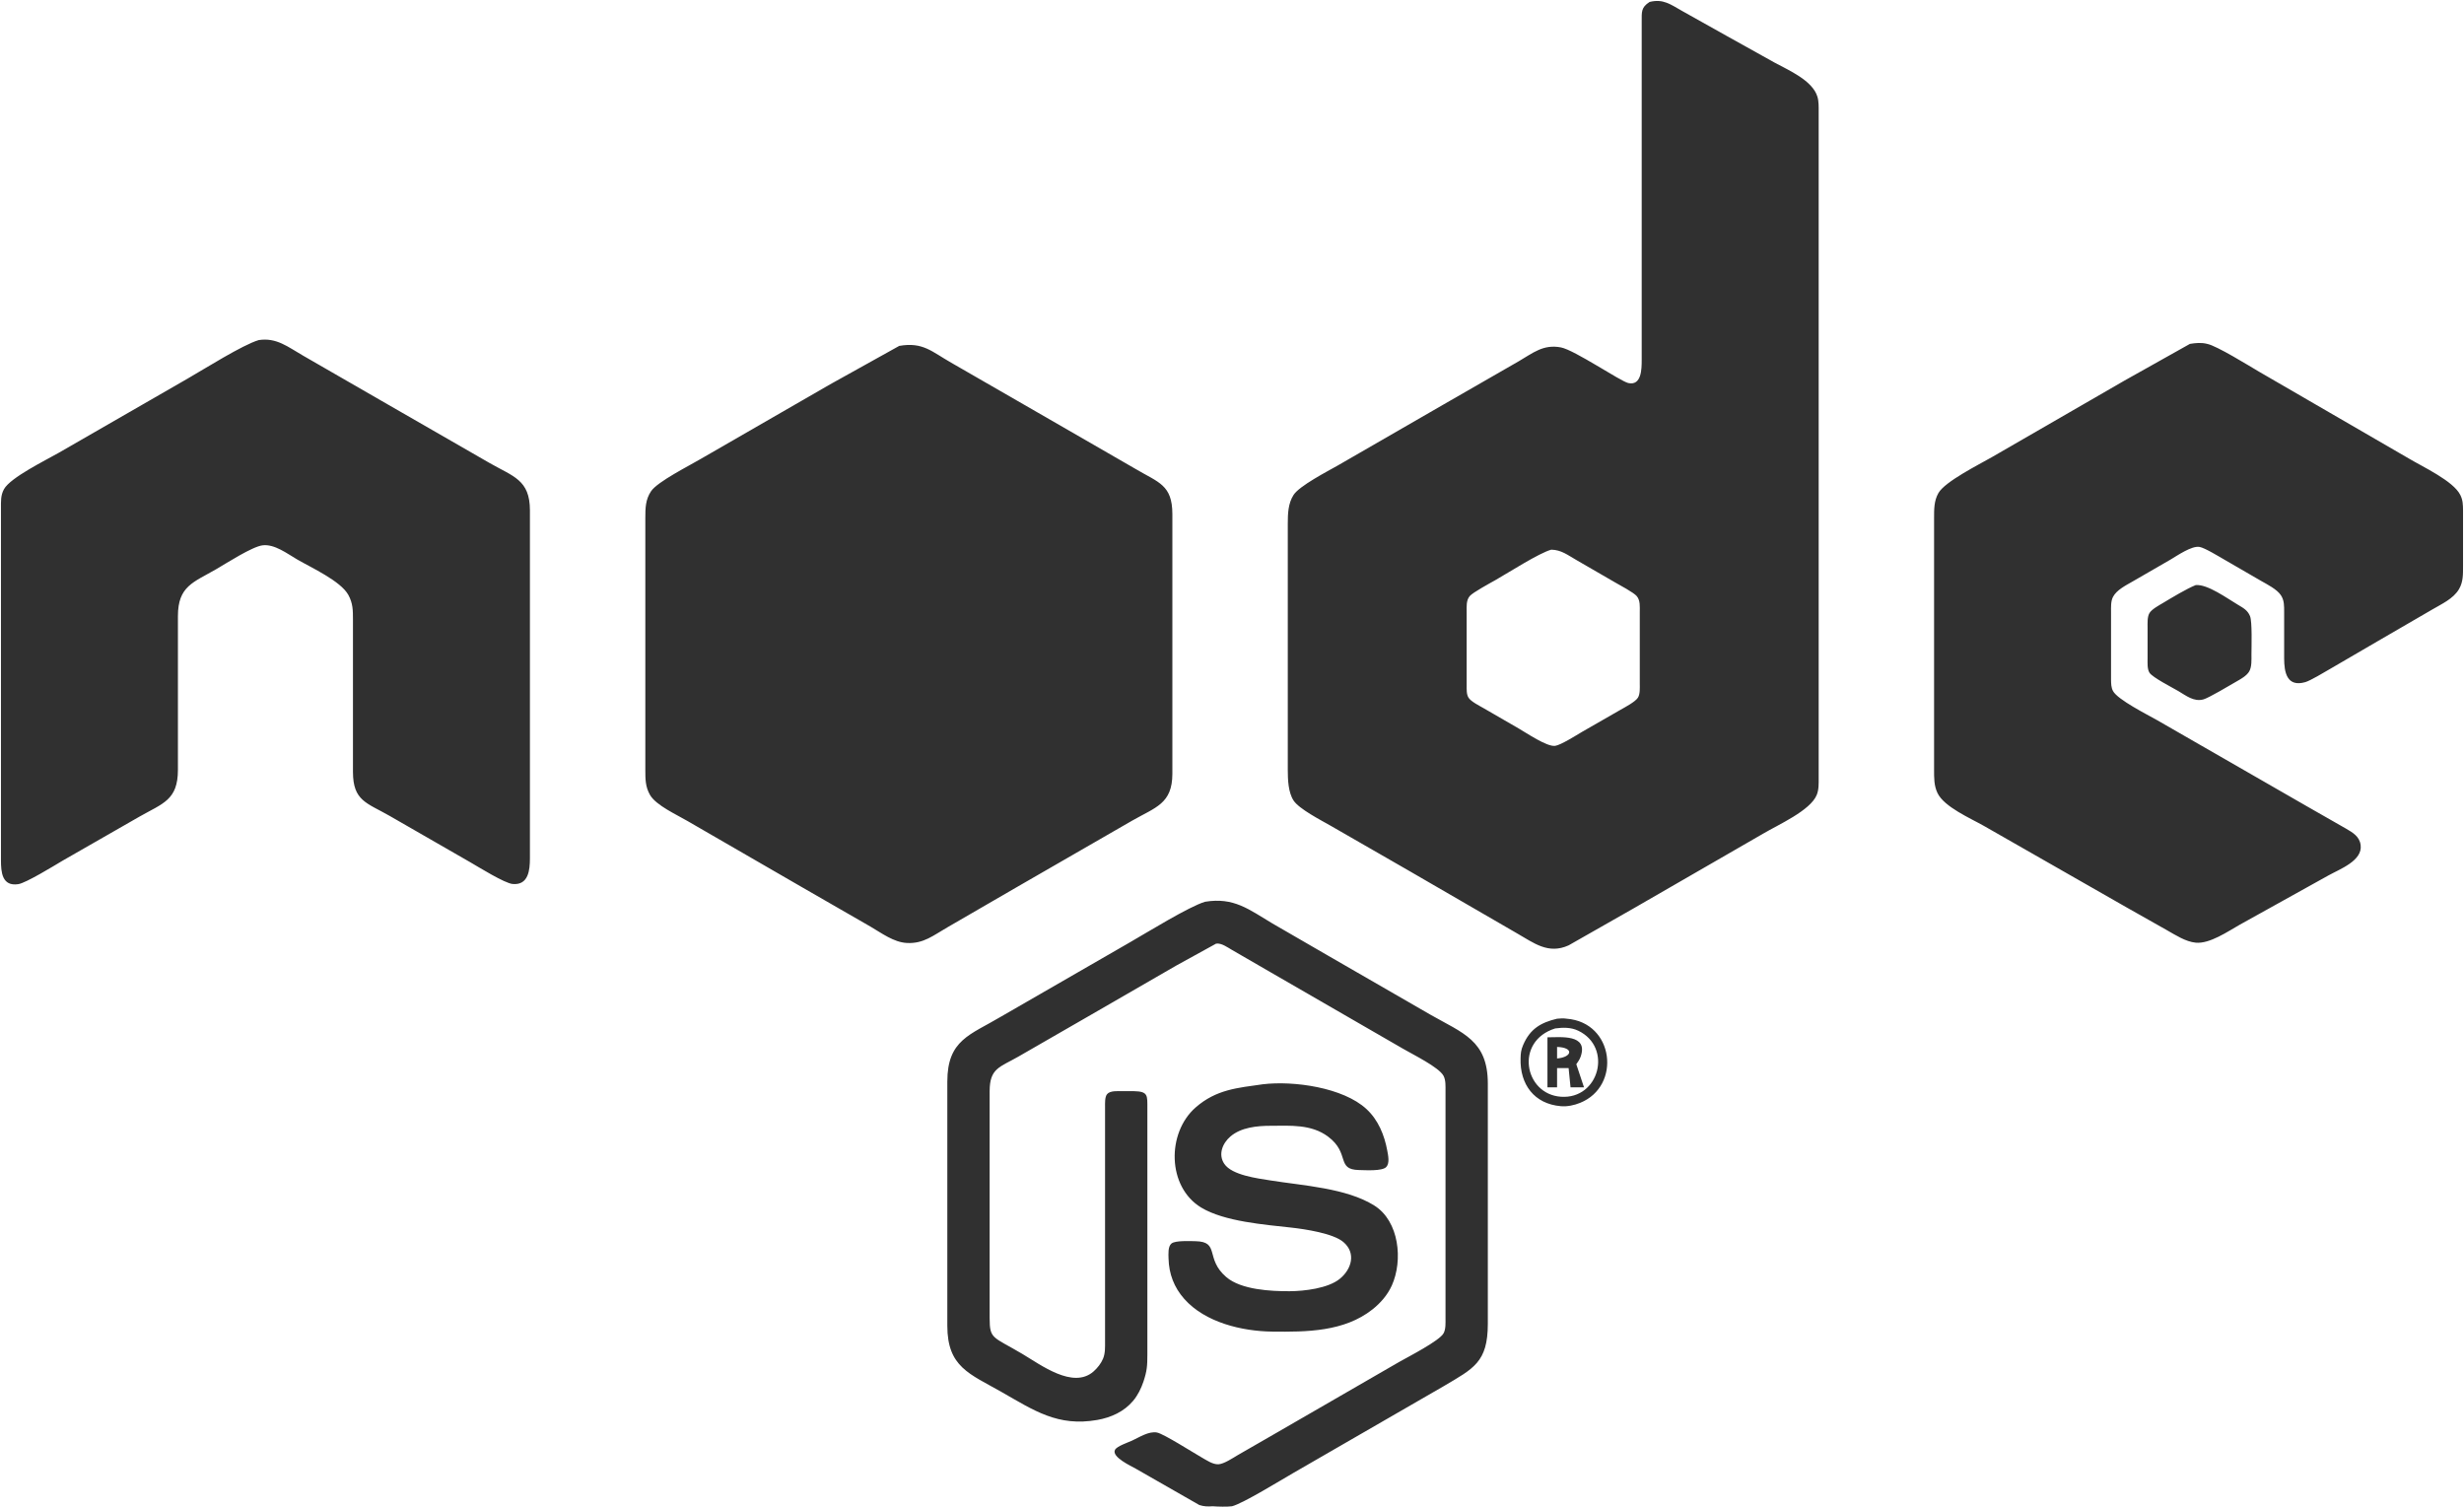 <svg xmlns="http://www.w3.org/2000/svg" viewBox="-0.5 -0.27 1281 783.79">
  <path id="nodejs-wordmark" fill="#303030" stroke="none" stroke-width="1"
    d="M 857.11,0.74            C 864.18,-1.02 868.00,2.04 874.00,5.42              874.00,5.42 897.00,18.30 897.00,18.30              897.00,18.30 922.00,32.23 922.00,32.23              929.39,36.25 941.78,41.52 944.35,50.00              945.11,52.49 945.00,55.41 945.00,58.00              945.00,58.00 945.00,167.00 945.00,167.00              945.00,167.00 945.00,404.00 945.00,404.00              945.00,407.02 945.15,410.14 943.99,413.00              940.68,421.16 923.76,428.58 916.00,433.20              916.00,433.20 849.00,471.85 849.00,471.85              849.00,471.85 815.00,491.20 815.00,491.20              804.37,496.00 796.95,489.96 788.00,484.85              788.00,484.85 732.00,452.42 732.00,452.42              732.00,452.42 691.00,428.85 691.00,428.85              686.12,426.06 674.86,420.27 672.01,415.91              669.22,411.64 669.01,404.95 669.00,400.00              669.00,400.00 669.00,272.00 669.00,272.00              669.01,266.90 669.14,261.50 672.00,257.04              675.04,252.31 689.50,244.85 695.00,241.72              695.00,241.72 750.00,210.00 750.00,210.00              750.00,210.00 789.00,187.58 789.00,187.58              796.44,183.26 801.81,178.58 811.00,180.34              818.09,181.69 841.95,197.96 846.00,198.86              852.97,200.43 852.99,191.42 853.00,187.00              853.00,187.00 853.00,47.00 853.00,47.00              853.00,47.00 853.00,11.00 853.00,11.00              853.03,6.01 852.58,3.61 857.11,0.74 Z            M 134.00,176.53            C 143.29,175.10 149.26,180.14 157.00,184.58              157.00,184.58 198.00,208.20 198.00,208.20              198.00,208.20 254.00,240.42 254.00,240.42              266.32,247.49 274.97,249.12 275.00,265.00              275.00,265.00 275.00,446.00 275.00,446.00              274.99,451.98 274.29,460.06 266.00,459.29              261.82,458.90 248.39,450.53 244.00,448.00              244.00,448.00 202.00,423.85 202.00,423.85              190.08,417.04 183.02,416.11 183.00,401.00              183.00,401.00 183.00,322.00 183.00,322.00              182.99,317.12 183.04,313.46 180.59,309.00              176.60,301.77 161.45,294.90 154.00,290.58              148.81,287.56 142.21,282.46 136.00,283.23              130.63,283.89 117.30,292.50 112.00,295.58              100.00,302.54 92.03,304.40 92.00,320.00              92.00,320.00 92.00,400.00 92.00,400.00              91.97,415.67 84.23,417.33 72.00,424.28              72.00,424.28 32.00,447.20 32.00,447.20              27.67,449.78 13.02,458.77 9.00,459.38              0.53,460.66 0.01,453.08 0.00,447.00              0.00,447.00 0.00,264.00 0.00,264.00              0.01,260.43 -0.22,257.29 1.57,254.04              4.90,247.98 23.28,239.01 30.00,235.15              30.00,235.15 97.00,196.58 97.00,196.58              105.76,191.56 125.58,179.02 134.00,176.53 Z            M 1138.00,178.51            C 1141.05,178.02 1143.91,177.72 1147.00,178.51              1151.86,179.44 1168.69,189.87 1174.00,192.99              1174.00,192.99 1252.00,238.20 1252.00,238.20              1259.27,242.53 1274.91,249.76 1278.55,257.00              1279.93,259.75 1279.96,262.02 1280.00,265.00              1280.00,265.00 1280.00,294.00 1280.00,294.00              1279.99,298.23 1280.13,302.18 1277.91,305.99              1274.95,311.06 1268.89,313.70 1264.00,316.60              1264.00,316.60 1236.00,332.85 1236.00,332.85              1236.00,332.85 1211.00,347.42 1211.00,347.42              1208.14,349.06 1200.70,353.58 1198.00,354.35              1188.36,357.11 1187.01,349.14 1187.00,342.00              1187.00,342.00 1187.00,318.00 1187.00,318.00              1186.98,314.83 1187.14,311.86 1185.26,309.10              1183.18,306.05 1178.23,303.56 1175.00,301.72              1175.00,301.72 1156.00,290.72 1156.00,290.72              1153.19,289.12 1145.76,284.53 1143.00,284.06              1138.92,283.37 1131.60,288.47 1128.00,290.60              1128.00,290.60 1108.00,302.15 1108.00,302.15              1104.60,304.10 1099.90,306.46 1098.02,310.04              1096.81,312.35 1097.01,315.44 1097.00,318.00              1097.00,318.00 1097.00,353.00 1097.00,353.00              1097.04,355.07 1097.02,357.07 1098.02,358.96              1100.42,363.49 1115.87,371.23 1121.00,374.15              1121.00,374.15 1199.00,419.00 1199.00,419.00              1199.00,419.00 1219.00,430.42 1219.00,430.42              1222.61,432.55 1226.12,434.45 1226.76,439.00              1227.91,447.19 1215.93,451.55 1210.00,454.86              1210.00,454.86 1164.00,480.42 1164.00,480.42              1157.70,483.98 1148.26,490.52 1141.00,489.80              1135.78,489.29 1130.49,485.83 1126.00,483.28              1126.00,483.28 1105.00,471.42 1105.00,471.42              1105.00,471.42 1031.00,429.15 1031.00,429.15              1023.93,425.12 1010.24,419.26 1006.77,412.00              1004.93,408.16 1005.01,404.13 1005.00,400.00              1005.00,400.00 1005.00,269.00 1005.00,269.00              1005.01,264.47 1004.94,260.09 1007.28,256.02              1010.69,250.07 1028.35,241.23 1035.00,237.42              1035.00,237.42 1104.00,197.58 1104.00,197.58              1104.00,197.58 1138.00,178.51 1138.00,178.51 Z            M 467.00,179.55            C 479.31,177.41 483.90,182.54 494.00,188.28              494.00,188.28 539.00,214.20 539.00,214.20              539.00,214.20 590.00,243.60 590.00,243.60              601.79,250.59 608.98,251.76 609.00,267.00              609.00,267.00 609.00,402.00 609.00,402.00              608.97,417.63 600.27,419.39 588.00,426.42              588.00,426.42 529.00,460.42 529.00,460.42              529.00,460.42 492.00,481.85 492.00,481.85              484.77,485.98 479.67,490.41 471.00,489.96              464.09,489.60 457.82,484.80 452.00,481.42              452.00,481.42 417.00,461.28 417.00,461.28              417.00,461.28 357.00,426.60 357.00,426.60              351.37,423.27 340.54,418.44 337.41,412.96              334.98,408.69 335.01,404.72 335.00,400.00              335.00,400.00 335.00,269.00 335.00,269.00              335.01,263.96 335.04,259.47 337.99,255.09              341.36,250.09 357.97,241.79 364.00,238.20              364.00,238.20 431.00,199.58 431.00,199.58              431.00,199.58 467.00,179.55 467.00,179.55 Z            M 806.00,285.49            C 799.64,287.22 783.71,297.46 777.00,301.28              774.28,302.82 765.21,307.71 763.60,309.61              761.65,311.90 762.01,315.18 762.00,318.00              762.00,318.00 762.00,356.00 762.00,356.00              762.01,358.04 761.84,360.70 762.99,362.47              764.33,364.54 768.78,366.71 771.00,368.01              771.00,368.01 789.00,378.42 789.00,378.42              793.09,380.77 803.76,388.06 808.00,387.48              810.91,387.08 819.09,381.93 822.00,380.20              822.00,380.20 842.00,368.72 842.00,368.72              844.34,367.39 849.62,364.61 851.01,362.47              852.24,360.56 852.00,357.24 852.00,355.00              852.00,355.00 852.00,318.00 852.00,318.00              851.99,315.18 852.35,311.90 850.40,309.61              848.82,307.75 841.51,303.86 839.00,302.42              839.00,302.42 819.00,290.85 819.00,290.85              814.55,288.31 811.24,285.60 806.00,285.49 Z            M 1141.00,303.91            C 1147.15,303.30 1157.46,310.88 1163.00,314.15              1165.69,315.75 1168.02,316.97 1169.26,320.04              1170.44,322.96 1170.01,336.04 1170.00,340.00              1170.00,342.72 1170.22,346.40 1168.83,348.79              1167.44,351.16 1164.32,352.81 1162.00,354.15              1158.80,356.00 1147.75,362.60 1145.00,363.34              1140.04,364.68 1136.04,361.38 1132.00,359.01              1128.89,357.18 1118.59,351.94 1116.99,349.47              1115.76,347.57 1116.00,344.23 1116.00,342.00              1116.00,342.00 1116.00,326.00 1116.00,326.00              1116.00,323.69 1115.78,320.37 1117.02,318.38              1118.27,316.39 1121.95,314.43 1124.00,313.20              1128.67,310.41 1136.17,305.85 1141.00,303.91 Z            M 626.00,468.53            C 640.97,466.08 648.71,472.48 661.00,479.80              661.00,479.80 690.00,496.58 690.00,496.58              690.00,496.58 743.00,527.15 743.00,527.15              760.02,536.87 772.97,540.58 773.00,563.00              773.00,563.00 773.00,688.00 773.00,688.00              772.97,707.97 765.57,711.17 750.00,720.40              750.00,720.40 672.00,765.42 672.00,765.42              665.65,769.06 645.66,781.39 640.00,782.80              637.62,783.13 632.61,783.03 630.00,782.80              627.45,782.97 625.48,782.96 623.00,782.15              623.00,782.15 590.00,763.28 590.00,763.28              587.47,761.84 577.27,757.17 579.17,753.46              580.13,751.57 585.94,749.64 588.00,748.69              591.83,746.94 596.71,743.66 601.00,744.46              604.44,745.10 619.70,754.84 624.00,757.28              626.55,758.73 630.01,761.16 633.00,760.97              635.82,760.80 640.50,757.69 643.00,756.20              643.00,756.20 660.00,746.42 660.00,746.42              660.00,746.42 727.00,707.72 727.00,707.72              731.72,705.04 747.82,696.81 749.98,692.90              751.20,690.69 751.00,687.48 751.00,685.00              751.00,685.00 751.00,567.00 751.00,567.00              750.99,564.46 751.19,561.33 749.98,559.04              747.59,554.54 733.93,547.89 729.00,544.99              729.00,544.99 660.00,505.15 660.00,505.15              660.00,505.15 640.00,493.58 640.00,493.58              637.68,492.25 634.48,489.85 631.72,490.31              631.72,490.31 611.00,501.72 611.00,501.72              611.00,501.72 564.00,528.85 564.00,528.85              564.00,528.85 529.00,549.00 529.00,549.00              519.28,554.59 514.02,554.97 514.00,567.00              514.00,567.00 514.00,685.00 514.00,685.00              514.02,696.08 515.58,694.47 531.00,703.60              540.60,709.29 557.33,722.01 567.96,712.77              570.00,711.00 571.97,708.52 572.99,706.00              574.15,703.14 574.00,700.03 574.00,697.00              574.00,697.00 574.00,597.00 574.00,597.00              574.00,597.00 574.00,575.00 574.00,575.00              574.01,573.18 573.85,570.08 575.02,568.60              576.59,566.62 580.70,567.00 583.00,567.00              583.00,567.00 589.00,567.00 589.00,567.00              596.49,567.14 595.99,569.26 596.00,576.00              596.00,576.00 596.00,704.00 596.00,704.00              595.99,709.79 595.83,712.39 593.96,718.00              592.78,721.53 591.02,725.10 588.62,727.96              583.89,733.61 577.12,736.66 570.00,737.92              549.42,741.56 537.04,732.98 520.00,723.28              503.53,713.90 492.03,710.41 492.00,689.00              492.00,689.00 492.00,562.00 492.00,562.00              492.03,540.27 503.84,537.83 520.00,528.20              520.00,528.20 587.00,489.58 587.00,489.58              595.88,484.49 617.74,470.97 626.00,468.53 Z            M 809.00,529.33            C 810.94,529.21 812.00,529.02 814.00,529.33              838.68,531.23 842.56,564.35 821.00,573.07              817.89,574.33 814.36,575.09 811.00,574.81              797.05,573.66 789.64,563.39 790.02,550.00              790.09,547.23 790.25,545.60 791.36,543.00              794.95,534.63 800.51,531.35 809.00,529.33 Z            M 808.00,534.39            C 786.82,541.03 791.93,568.57 811.00,569.90              830.93,571.30 838.02,544.18 820.00,535.57              816.20,533.75 812.06,533.84 808.00,534.39 Z            M 804.00,539.00            C 810.70,539.00 825.34,537.21 821.28,549.00              820.69,550.69 819.94,551.57 819.00,553.00              819.00,553.00 823.00,565.00 823.00,565.00              823.00,565.00 816.00,565.00 816.00,565.00              816.00,565.00 815.00,555.00 815.00,555.00              815.00,555.00 809.00,555.00 809.00,555.00              809.00,555.00 809.00,565.00 809.00,565.00              809.00,565.00 804.00,565.00 804.00,565.00              804.00,565.00 804.00,539.00 804.00,539.00 Z            M 809.00,550.00            C 816.77,549.36 818.06,544.32 809.00,544.00              809.00,544.00 809.00,550.00 809.00,550.00 Z            M 656.00,563.42            C 671.93,561.48 697.80,565.07 709.91,576.30              716.07,582.01 719.26,589.89 720.74,598.00              721.18,600.44 722.06,604.38 720.22,606.40              718.12,608.71 709.17,608.05 706.00,608.00              693.99,607.77 701.52,599.29 689.96,590.64              681.20,584.07 670.26,584.98 660.00,585.00              653.03,585.01 644.72,585.81 639.19,590.55              635.06,594.09 632.68,599.92 636.01,604.81              640.02,610.71 653.28,612.33 660.00,613.41              676.85,616.12 699.47,617.34 714.00,626.47              726.96,634.61 728.96,654.98 723.10,668.00              720.87,672.95 717.23,677.14 713.00,680.48              698.31,692.09 678.77,692.20 661.00,692.00              645.12,691.81 626.05,687.25 615.18,675.00              609.88,669.01 607.20,661.97 607.01,654.00              606.96,651.73 606.62,647.71 608.57,646.17              610.60,644.57 618.24,644.95 621.00,645.00              633.93,645.24 625.80,654.03 637.04,663.66              644.75,670.26 660.18,671.05 670.00,671.00              677.66,670.96 689.92,669.50 695.98,664.61              702.18,659.62 704.66,651.15 697.89,645.42              692.59,640.92 678.02,638.74 671.00,637.95              657.00,636.38 636.02,634.79 624.00,627.52              606.21,616.76 606.02,588.66 621.09,575.47              631.81,566.08 642.85,565.30 656.00,563.42 Z" />
</svg>